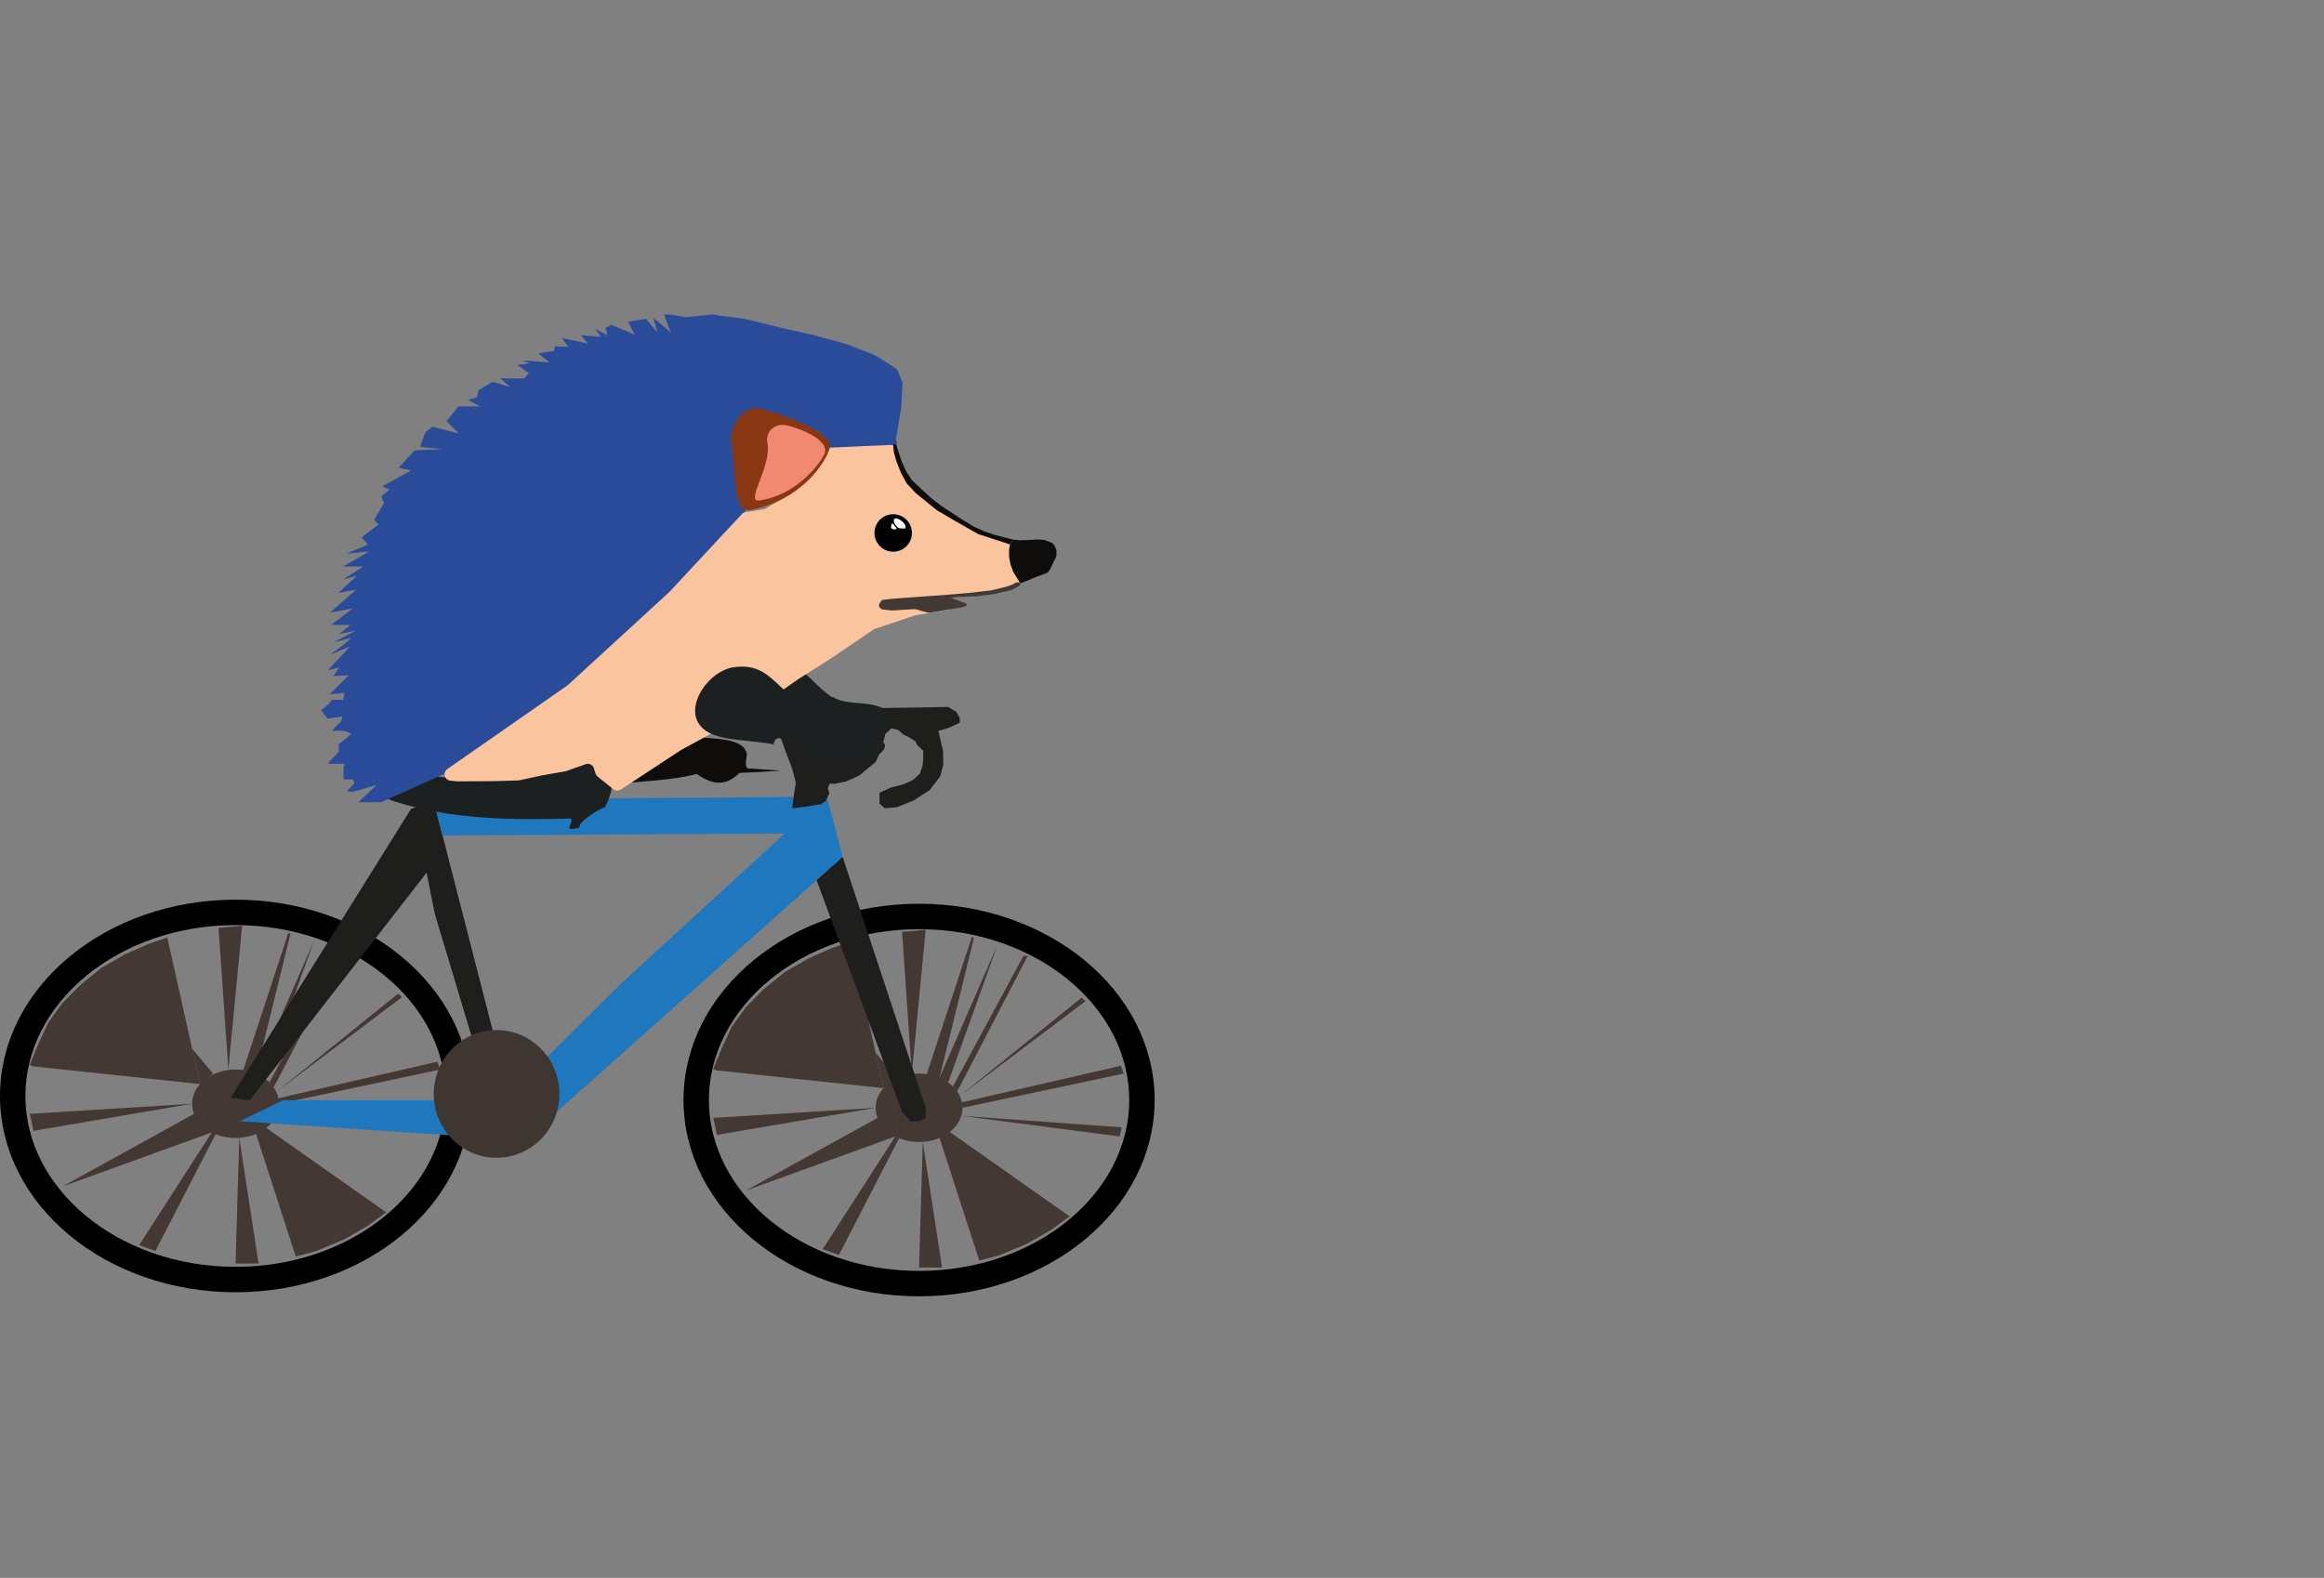 <?xml version="1.0" encoding="UTF-8"?>
<svg id="Layer_1" data-name="Layer 1" xmlns="http://www.w3.org/2000/svg" viewBox="0 0 731.36 496.7">
  <rect x="0" y="0" width="731.36" height="496.7" fill="#808080" stroke="none"/>
  <defs>
    <style>
      .cls-1 {
        fill: none;
        stroke: #000;
        stroke-miterlimit: 10;
        stroke-width: 8px;
      }

      .cls-2 {
        fill: #fac49f;
      }

      .cls-2, .cls-3, .cls-4, .cls-5, .cls-6, .cls-7, .cls-8, .cls-9, .cls-10, .cls-11, .cls-12, .cls-13, .cls-14 {
        stroke-width: 0px;
      }

      .cls-3 {
        fill: #2a4b9a;
      }

      .cls-4 {
        fill: #893712;
      }

      .cls-5 {
        fill: #1c2021;
      }

      .cls-6 {
        fill: #0f0c0c;
      }

      .cls-7 {
        fill: #403631;
      }

      .cls-8 {
        fill: #433834;
      }

      .cls-9 {
        fill: #433934;
      }

      .cls-10 {
        fill: #1f78be;
      }

      .cls-11 {
        fill: #1e1e1c;
      }

      .cls-12 {
        fill: #fff;
      }

      .cls-13 {
        fill: #f18871;
      }

      .cls-14 {
        fill: #010101;
      }
    </style>
  </defs>
  <g>
    <ellipse class="cls-1" cx="289.23" cy="346.28" rx="70.13" ry="57.79"/>
    <ellipse class="cls-8" cx="289.23" cy="348.72" rx="13.67" ry="10.77"/>
    <polyline class="cls-8" points="305.86 294.88 291.3 339.23 295.68 339.23 306.49 295.28"/>
    <polygon class="cls-8" points="313.9 297.44 295.68 339.23 298.39 340.74 313.9 297.44"/>
    <polygon class="cls-8" points="322.07 300.91 299.89 341.99 301.23 343.58 323.43 300.91 322.07 300.91"/>
    <polygon class="cls-8" points="302.04 345 340.37 314.07 341.61 315.15 302.04 345"/>
    <polygon class="cls-8" points="302.7 346.99 352.74 335.49 353.61 337.95 302.89 348.72 302.7 346.99"/>
    <polygon class="cls-8" points="302.7 351.28 352.99 354.87 352.37 357.74 302.7 351.28"/>
    <polygon class="cls-8" points="290.4 359.5 289.23 399.02 296.46 399.02 290.4 359.5"/>
    <polygon class="cls-8" points="308.17 396.82 295.68 358.22 298.89 356.34 336.61 382.91 330.75 387.19 323.43 391.42 314.41 395.17 308.17 396.82"/>
    <polyline class="cls-8" points="282.95 358.29 264 395.05 258.89 393.24 281.75 357.74 234.71 374.78 276.17 351.9"/>
    <polygon class="cls-8" points="275.56 348.72 225.64 357.25 224.49 351.9 275.56 348.72"/>
    <polygon class="cls-8" points="225.4 336.94 278.04 342.54 267.75 296.38 261.82 298.43 254.71 301.55 247 305.97 240.14 311.54 234.71 317.06 230.31 323.18 227.51 329.16 225.4 334.16 224.49 336.53 225.4 336.94"/>
    <polygon class="cls-8" points="282.14 339.23 275.56 331.41 278.04 342.54 282.14 339.23"/>
    <polygon class="cls-8" points="286.96 337.95 283.88 293.35 291.3 292.7 286.96 337.95"/>
    <ellipse class="cls-1" cx="74.13" cy="345" rx="70.13" ry="57.79"/>
    <ellipse class="cls-8" cx="74.13" cy="347.45" rx="13.67" ry="10.77"/>
    <polyline class="cls-8" points="90.76 293.61 76.2 337.95 80.58 337.95 91.39 294"/>
    <polygon class="cls-8" points="98.81 296.17 80.58 337.95 83.29 339.46 98.81 296.17"/>
    <polygon class="cls-8" points="106.97 299.64 84.79 340.71 86.14 342.3 108.33 299.64 106.97 299.64"/>
    <polygon class="cls-8" points="86.94 343.73 125.28 312.8 126.51 313.88 86.94 343.73"/>
    <polygon class="cls-8" points="87.61 345.71 137.64 334.21 138.51 336.68 87.79 347.45 87.61 345.71"/>
    <polygon class="cls-8" points="87.61 350.01 137.89 353.59 137.27 356.47 87.61 350.01"/>
    <polygon class="cls-8" points="75.3 358.22 74.13 397.74 81.37 397.74 75.3 358.22"/>
    <polygon class="cls-8" points="93.07 395.54 80.58 356.94 83.79 355.06 121.52 381.63 115.65 385.91 108.33 390.15 99.31 393.89 93.07 395.54"/>
    <polyline class="cls-8" points="67.86 357.02 48.9 393.78 43.79 391.96 66.66 356.47 19.61 373.51 61.07 350.63"/>
    <polygon class="cls-8" points="60.46 347.45 10.54 355.97 9.39 350.63 60.46 347.45"/>
    <polygon class="cls-8" points="10.3 335.67 62.95 341.26 52.65 295.11 46.72 297.16 39.61 300.27 31.9 304.69 25.04 310.27 19.61 315.78 15.21 321.9 12.42 327.88 10.3 332.88 9.39 335.26 10.3 335.67"/>
    <polygon class="cls-8" points="67.04 337.95 60.46 330.13 62.95 341.26 67.04 337.95"/>
    <polygon class="cls-8" points="71.86 336.68 68.78 292.07 76.2 291.43 71.86 336.68"/>
    <polygon class="cls-11" points="129.31 254.69 136.36 251.67 155.41 325.79 148.78 327.51 136.77 287.44 134.25 274.7 78.61 346.34 72.56 345.61 129.31 254.69"/>
    <polygon class="cls-10" points="260.22 250.81 265.19 269.77 165.15 358.97 75.46 352.94 89.1 346.34 150.23 346.34 159.14 345.61 195.98 309.11 246.97 262.38 139.26 262.98 136.36 251.67 260.22 250.81"/>
    <polyline class="cls-11" points="244.54 223.4 298.4 222.54 300.95 224.09 302.04 226.11 302.04 227.51 298.59 229.1 295.29 230.08 296.77 236.32 296.84 240.8 295.87 244.4 292.54 248.74 287.41 252.04 282.2 254.11 278.48 254.44 276.78 253.02 276.78 251.21 276.78 249.56 280.27 247.94 284.34 246.89 287.33 245.54 289.51 243.52 290.31 241.11 290.53 239.09 290.53 236.31 288.66 234.57 288.02 233.3 286.03 232.07 284.25 231.21 282.66 229.77 280.17 229.19 279.07 229.49 277.33 235.83 275.62 239.83 270.31 244.18 266.29 245.99 262.58 246.74 261.11 246.67 260.5 248.12 261.02 249.69 259.88 252.08 258.41 253.13 253.33 253.98 249.31 254.43 249.79 250.52 250.45 246.4 249.33 242.09 247.29 236.71 245.49 231.66 244.54 226.69 243.97 224.48"/>
    <polygon class="cls-11" points="265.19 269.77 256.99 277.08 283.88 350.01 286.63 352.98 289.23 352.98 291.3 351.9 291.3 348.72 265.19 269.77"/>
  </g>
  <ellipse class="cls-7" cx="156.27" cy="344.36" rx="19.77" ry="20.1"/>
  <g>
    <g>
      <g>
        <path class="cls-5" d="m253.26,212c2.9,2.36,5.32,5.36,8.49,7.43h.35c5.13,3.29,14.86.2,18.4,6.01.75,2.51-5.82,4.68-8.67,4.95-2.37.23-8.32-.65-10.61-1.42-5.05-1.69-10.89-8.02-11.5-3.54-4.63-.86-11.23-.95-15.57-2.12-12.27-3.32-3.99-16.52,4.42-17.69,7.54-1.05,10.36,2.85,14.68,6.37Z"/>
        <path class="cls-5" d="m280.5,225.44c3.22,5.29-7.44,9.03-14.68,8.14-5.62-.69-10.79-5.35-15.74-7.78l-.35-.35c.61-4.49,6.45,1.85,11.5,3.54,2.29.77,8.24,1.64,10.61,1.42,2.84-.27,9.42-2.45,8.67-4.95Z"/>
      </g>
      <g>
        <path class="cls-5" d="m185.43,238.91c1.94,1.3,6.8,5.7,7.08,7.78.28,2.14-1.19,5.52-2.12,7.43-1.75.4-8.73,4.74-7.96,6.37-6.16,1.74-1.39-1.81-2.83-2.83-17.32.49-34.8.35-51.65-4.25-2.51-.69-8.96-2.63-8.31-3.54,5.41-1.73,10.66-3.53,15.92-5.66,16.47,2.27,34.39,1.27,49.88-5.31Z"/>
        <path class="cls-6" d="m220.16,231.96c3.93.86,13.77.04,14.86,5.31.13.64-.85,3.38.18,4.6l10.44.71c-4.3.32-8.6.57-12.91.71-4.33,4.34-8.65,3.79-13.44.35-8.27,2.11-16.9,2.18-25.29,3.18l24.94-14.86h1.24Z"/>
      </g>
    </g>
    <path class="cls-3" d="m118.38,247.15l-7.43,2.12-1.77-.18,2.38-2.58-.61-1.14h-2.83v-3.73l.35-1.22-4.25.05-1.05-.23,3.45-3.52v-2.5s2.56-1.95,2.56-1.95l1.41-1.33-2.47-.92h-3.72l3.01-3.05.35-1.42-2.83.38-1.77.33-2.12-2.65,2.12-1.77,1.42-1.59,3.45.1.37-2.25-4.62.48,6.01-6.01-4.87.25,1.9-2.79-3.67,1,7.08-7.59-6.45,2.73,3.98-2.9,2.83-2.48-5.66,1.42,7.08-3.71-5.25,1.08,3.48-2.85-6.02-.02,6.81-5.21-7.15,1.34,8.24-7.26-5.61,1.07,5.75-5.4-4.33,1.16,6.38-4.07h-6.38l8.31-4.77-7.22.72,6.74-2.86-1.96-2.28,5.31-4.07-1.4-1.47,3.17-5.25-.9-2.12,2.67-2.12-2.35-1.06,9.08-4.95-3.89-.88,4.95-5.48,8.87-.35-7.11-.71,1.59-4.53,2.3-1.83,8.31,2.12-3.89-3.89,3.71-4.6h6.9l-3.89-2.12,2.83-.71.53-2.3,4.42-2.65,5.54,1.66-3.07-2.72h7.48s1.48-1.66,1.48-1.66l-3.65-2.58,4.03-.48-2.44-.94,8.54.61-3.57-2.83,4.94-.78.35-1.42,4.22.11-2.1-2.76,8.31,1.77-2.3-2.65,6.37.53-1.77-2.48,3.81,2.04-.63-2.39,1.89-.95,7.31,3.12-2.12-4.12,5.66-.88,3.59,4.22-1.29-4.58,5.48,4.6-2.12-5.66,2.48.12,4.24.77,8.43-.83,10.42,1.37,11.4,2.83,9.78,2.17,10.79,2.94,8.9,3.49,3.91,2.44,2.97,1.95,1.77,4.35-.39,7.43-1.65,9.99.54,5.45-19.05-.96-7.45-1.48c-.87-.17-1.66-.62-2.25-1.28l-2.34-2.62c-.52-.58-1.21-.98-1.97-1.14l-4.94-1.04c-.61-.13-1.24-.15-1.86-.06l-4.87.7c-1.06.15-2.05.62-2.83,1.35l-2,1.84c-.31.29-.55.64-.69,1.04l-.84,2.29c-.45,1.22-.59,2.52-.41,3.81l.51,3.67c.01.08.03.16.04.24l1.41,6.82c.14.66.34,1.31.61,1.93l1.34,3.07-16.98,18.75-26.21,26.86-43.21,32.45-28.59,12.86h-7.23l5.66-5.31Z"/>
    <path class="cls-2" d="m140.78,242.09l37.8-26.34c.07-.05.14-.11.21-.17l31.86-29.24s.08-.07.11-.11l22.81-24.52c.46-.5,1.15-.73,1.81-.61l4.47-.73c.56.1,1.48-.48,1.93-.82l5.72-3.34s1.33-1,1.35-1.03l5.59-5.65c.29-.25,1.61-2.11,1.72-2.48l2.06-4.61c.25-.81,2.28-1.49,3.12-1.53l18.83-.84c.9-.04,1.72.53,2,1.4l2.68,8.5c.11.34.31.65.58.89l12.67,11.3c.12.11.26.21.41.28l8.76,4.55c.13.07.27.12.42.16l11.43,2.96c.18.05.37.07.56.06l7.97-.22c.25,0,.5.03.73.12l2.05.73c.64.23,1.12.77,1.28,1.44l.45,1.97c.1.44.05.9-.15,1.31l-1.92,4.01c-.22.46-.6.81-1.07,1l-7.55,2.97c-.08.03-.16.06-.25.08l-4.06,1.01s-.08.02-.12.04l-8.55,2.73c-.2.06-.41.1-.62.1l-6.17-.02c-.17,0-.34.02-.51.06l-2.49.64h0c1.87.76,1.57,3.49-.42,3.83l-10.15,1.71c-.1.02-.21.04-.31.08l-12.5,4.21c-.17.06-.34.14-.49.24l-13.09,8.91-10.27,6.5-7.08,4.95-14.21,8.9s-.07.04-.11.06l-15.68,8.53s-.1.05-.14.09l-18.88,12.4c-.72.48-1.67.43-2.35-.11l-4.94-3.96c-.31-.25-.53-.58-.65-.95l-.54-1.7c-.34-1.08-1.51-1.66-2.58-1.28l-5.94,2.12c-.11.04-.21.07-.32.09l-7.62,1.35-6.98,1.52c-.12.03-.25.04-.37.05l-7.95.22-11.21.06c-.07,0-.15,0-.22-.01l-1.99-.21c-1.84-.2-2.45-2.57-.93-3.63Z"/>
    <path class="cls-9" d="m304.15,190.69c-.49.25-1,.42-1.54.51l-.91.15-3.41.57-2.76.46-2.87.48c-.26.04-.53.03-.79-.04l-1.89-.5-1.56-.48c-.21-.06-.43-.09-.65-.08l-2.87.15-4.03.26c-.11,0-.22,0-.34,0l-2.94-.34-.7-.49-.28-.67v-.36s.58-.98.58-.98l.31-.44,3.07-.39s.07,0,.1-.01l8.42-.61,8.18-.58,8.3-.71,6.16-.72.14-.02,5.24-1.26c.13-.03.45-.21.58-.27l.75-.25c.2-.09.53-.21.69-.36l-.11.11c.47-.46,1.14-.63,1.77-.47l.28.27-.03.61c-.12.12-.26.22-.41.3l-1.84.99c-.12.07-.26.12-.39.16l-1.57.43s-.09.02-.13.03l-2.06.41c-.06.01-.11.03-.17.04l-1.04.31c-.09.03-.19.05-.28.06l-1.69.23-2.15.25-1.82.28c-.1.01-.19.02-.29.02h-1.63s-.08,0-.11,0l-2.22.13-1.96.06s-.09,0-.14,0l-2.06.22.64.17,1.08.44.89.36.91.39.87.19c.18.04.35.11.51.2l.22.39-.07.36Z"/>
    <path class="cls-4" d="m261.18,140.69c-1.06,4.78-9.06,16.85-25.01,19.83-5.59,1.04-4.24-10.2-6.04-20.98-.81-4.85,3.45-12.15,9.03-10.92,5.58,1.24,23.08,7.29,22.02,12.07Z"/>
    <path class="cls-13" d="m259.42,142.97c-1.36,2.99-8.84,13.02-20.5,14.57-4.56.61,4.04-10.86,2.57-18.14-.66-3.28,2.08-6.4,6.19-5.48,4.11.91,13.74,4.67,11.74,9.05Z"/>
    <circle class="cls-14" cx="281.09" cy="167.77" r="5.9"/>
    <path class="cls-12" d="m284.99,165.75c0-.89-1.88-2.55-3.02-2.55s-.7,1.47-.09,2.12c.4.43.62,1.07,1.85,1.02,1.14-.04,1.26.3,1.26-.59Z"/>
    <path class="cls-12" d="m280.52,165.19c.2-.92.73-.05,1.02.35s.79.81.51,1.01-1.23.11-1.51-.28-.09-.74-.02-1.07Z"/>
    <polygon class="cls-6" points="321.09 183.63 318.91 180.08 318 177.68 317.56 175.28 317.56 172.92 317.85 171.39 318.8 169.86 320.73 170.06 321.89 170.03 324.1 169.97 326.07 169.86 327.36 169.86 328.66 169.98 329.64 170.33 330.7 170.71 331.34 171.08 331.83 171.74 332.48 173.21 332.43 174.12 332.48 174.75 332.28 175.43 331.88 176.28 331.41 177.25 330.94 178.24 330.36 179.44 329.83 180.12 329.29 180.44 328.02 180.94 326.56 181.48 325.14 182.05 322.77 183 321.74 183.41 321.09 183.63"/>
    <polygon class="cls-6" points="317.85 171.39 307.87 168.14 300.66 164.05 294.82 160.61 288.18 155.22 285.35 152.18 283.52 148.83 282.05 145.07 281.26 142.21 281.09 139.9 281.93 139.9 283.03 143.05 283.53 144.5 283.99 145.82 285.22 148.48 286.96 151.12 289.9 153.91 292.85 156.63 296.17 159.22 299.15 161.17 302.82 163.57 306.44 165.77 309.77 167.28 312.85 168.32 317.04 169.41 318.8 169.86 317.85 171.39"/>
    <path class="cls-5" d="m247.5,217.84c3.29,2.89,6.05,6.57,9.64,9.1h.4c5.82,4.04,16.87.25,20.89,7.37.85,3.07-6.61,5.74-9.84,6.07-2.69.28-9.45-.79-12.05-1.73-5.73-2.07-12.36-9.83-13.06-4.33-5.26-1.05-12.75-1.16-17.67-2.6-13.93-4.07-4.53-20.24,5.02-21.67,8.56-1.28,11.76,3.49,16.67,7.8Z"/>
  </g>
</svg>